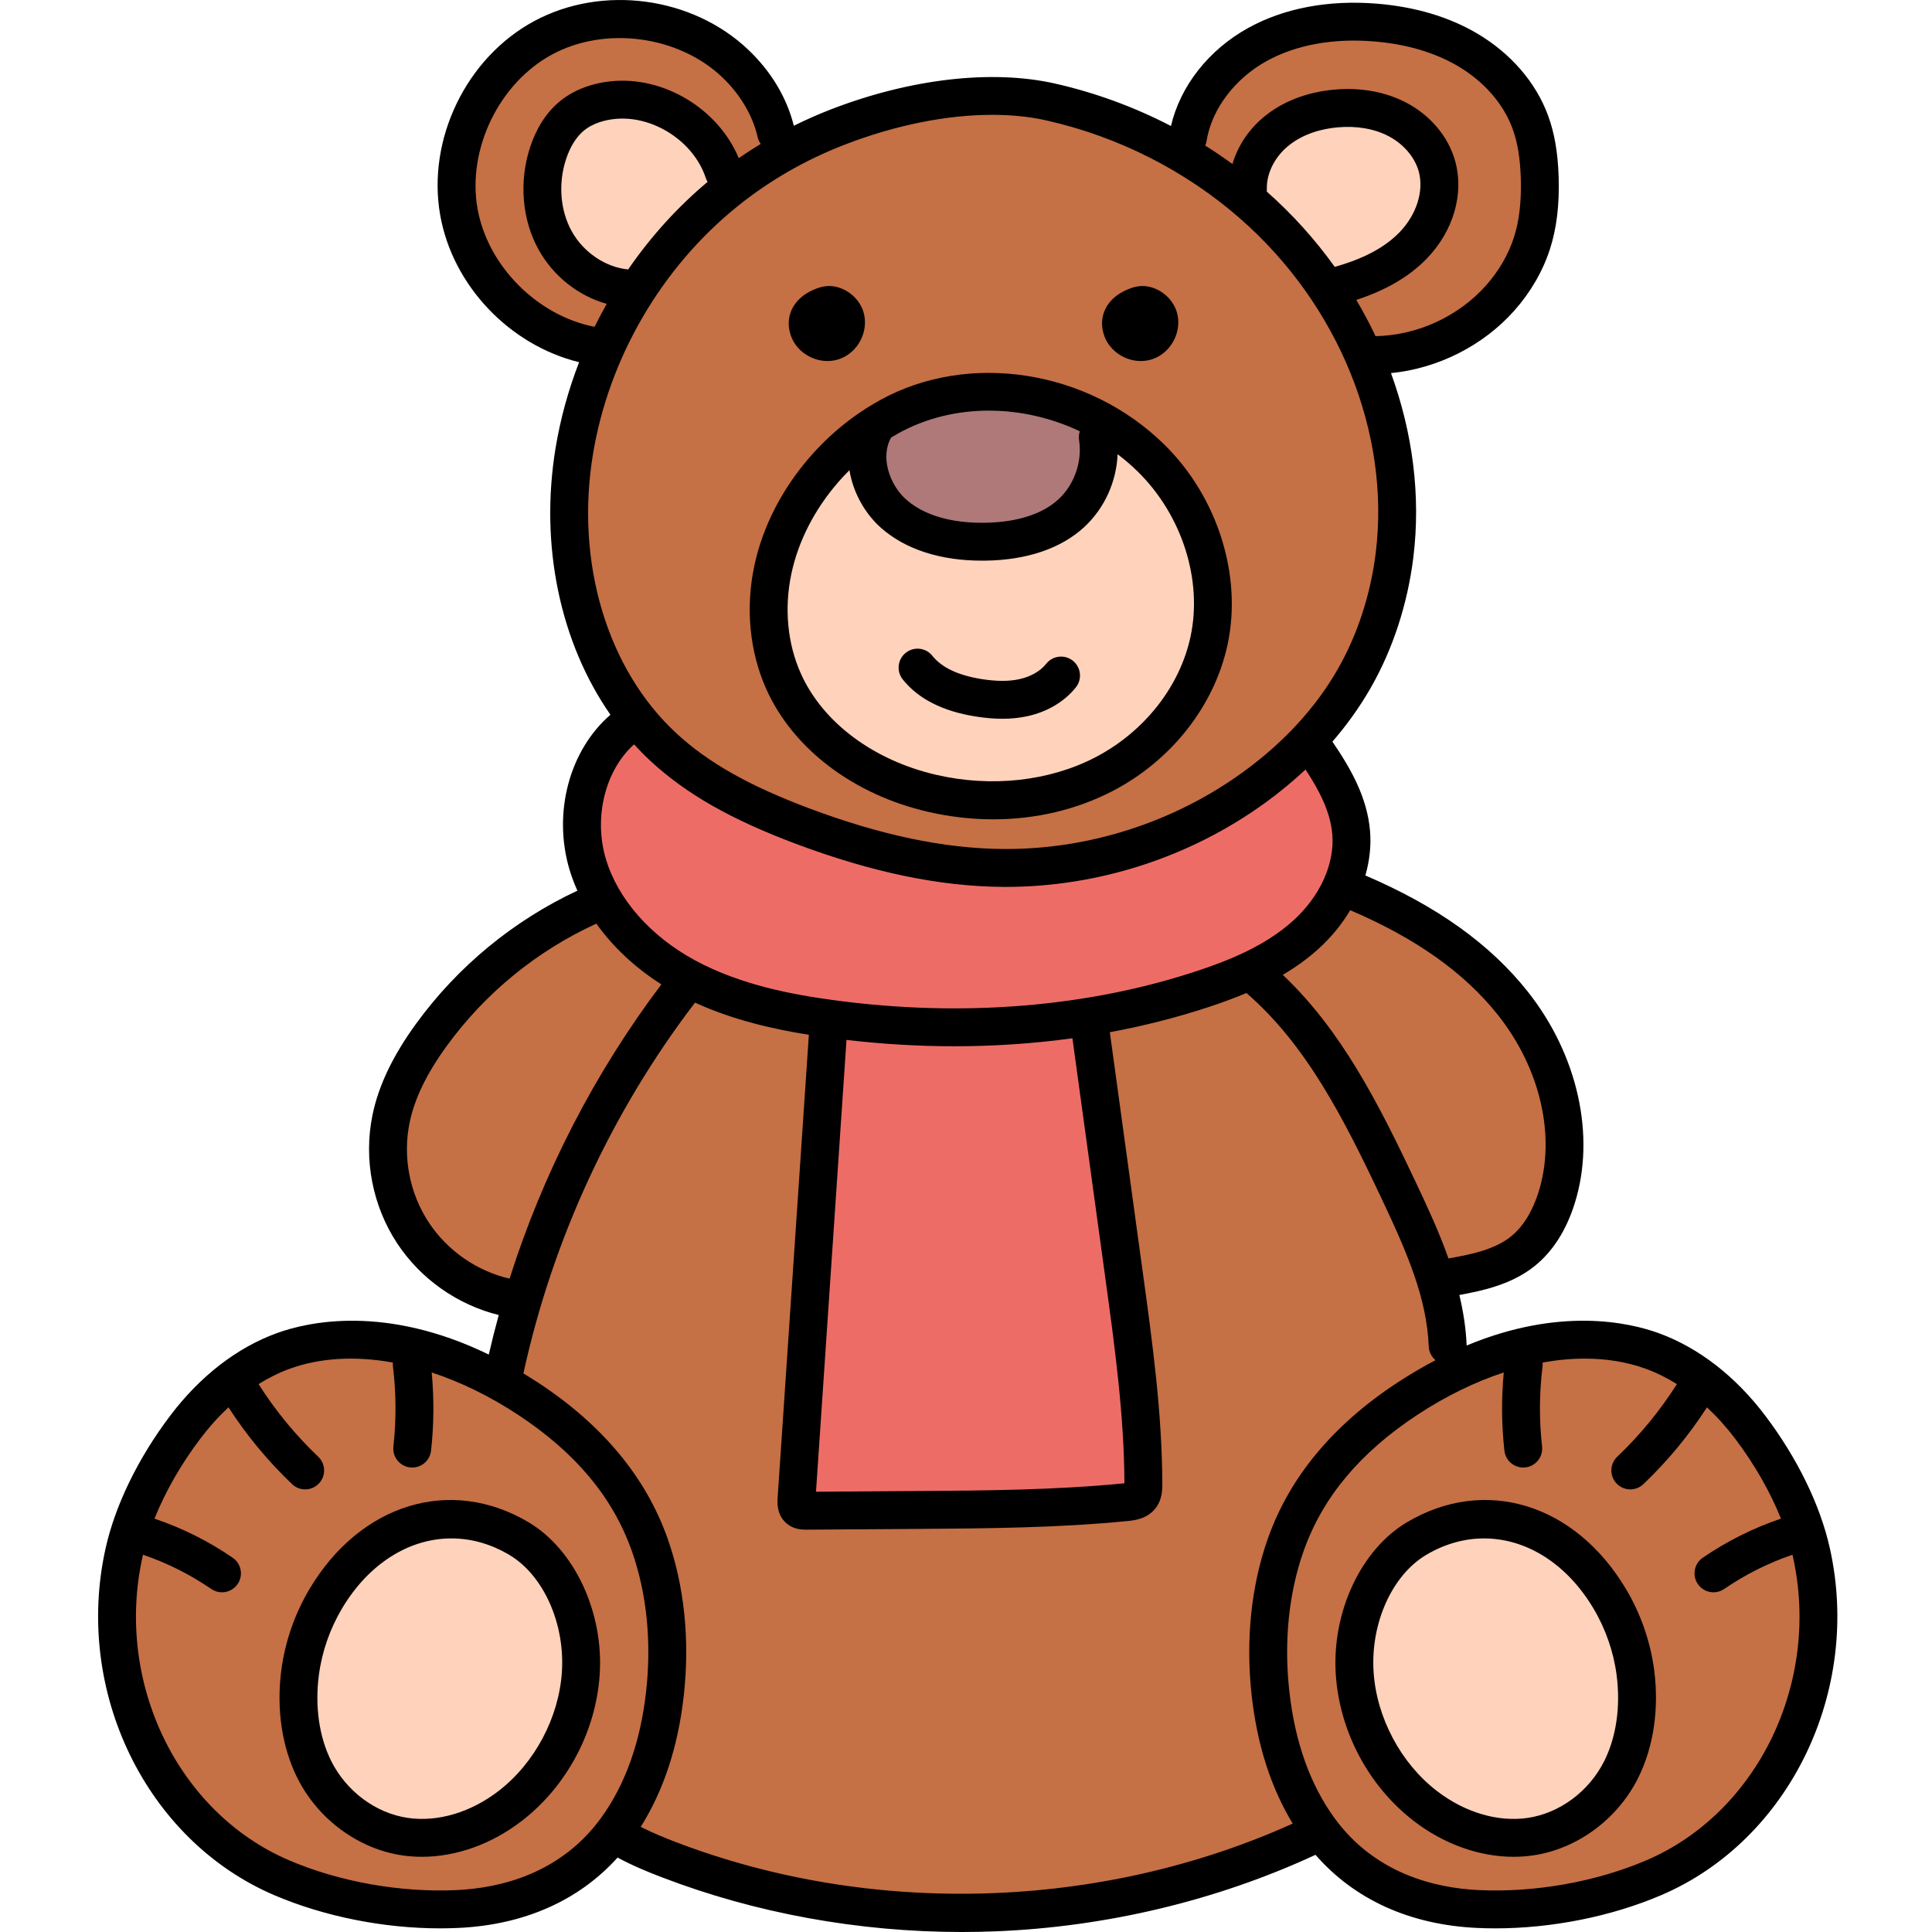 <svg height="512pt" viewBox="-26 0 512 512" width="512pt" xmlns="http://www.w3.org/2000/svg"><path d="m370.348 504.996c-1.551 0-3.105-.035-4.625-.105-12.402-.582-29.648-4.664-41.371-20.816-6.832-9.434-11.082-21.352-12.637-35.422-1.539-13.816-.145-27.32 4.027-39.051 5.359-15.07 15.738-27.516 31.727-38.039 7.723-5.078 15.73-8.996 23.805-11.648l5.812-1.91-.582 6.09c-.633 6.582-.582 13.277.152 19.91.059.516.496.91 1.016.91.043 0 .09-.004.141-.008.531-.062.938-.566.875-1.129-.816-7.355-.773-14.801.125-22.141.008-.078.012-.109.004-.18l-.332-3.648 3.605-.652c4.082-.738 8.074-1.113 11.871-1.113 6.285 0 12.176.98 17.516 2.922 3.059 1.113 6.102 2.605 9.043 4.445l3.422 2.137-2.164 3.402c-4.668 7.344-10.199 14.07-16.43 19.992-.41.391-.426 1.035-.035 1.445.258.277.574.316.738.316.184 0 .453-.051.699-.281 6.137-5.832 11.609-12.438 16.262-19.633l2.59-4 3.492 3.242c2.781 2.582 5.445 5.539 7.914 8.793 5.312 7.031 9.695 14.688 12.676 22.145l1.566 3.914-3.992 1.355c-7.055 2.402-13.695 5.727-19.742 9.883-.293.199-.395.465-.43.652-.035.191-.035.477.164.77.273.395.688.441.852.441.137 0 .352-.035.586-.191 5.852-4.02 12.266-7.238 19.043-9.555l4.266-1.457.938 4.41c.047.184.074.297.098.406 7.855 35.086-9.832 71.676-41.156 85.082-12.531 5.363-27.277 8.316-41.527 8.316zm-2.812-103.484c-6.398 0-12.668 1.797-18.641 5.344-10.926 6.484-17.879 21.527-16.91 36.582.895 13.98 8.035 27.418 19.09 35.949 7.262 5.602 15.801 8.688 24.047 8.688 1.562 0 3.129-.117 4.656-.348 10.34-1.531 19.809-8.512 24.715-18.219 3.773-7.477 5.16-16.863 3.902-26.434-.91-6.961-3.312-13.859-6.949-19.949-8.203-13.734-20.562-21.613-33.91-21.613zm0 0" fill="#c67045"/><path d="m375.09 486.031c-7.777 0-15.859-2.934-22.762-8.262-10.441-8.047-17.457-21.258-18.309-34.469-.926-14.328 5.621-28.594 15.914-34.688 5.492-3.266 11.332-4.918 17.355-4.918 12.816 0 24.625 7.457 32.406 20.465 3.492 5.867 5.801 12.5 6.68 19.184 1.203 9.152-.113 18.113-3.703 25.238-4.609 9.129-13.492 15.691-23.184 17.129-1.43.211-2.91.32-4.398.32zm0 0" fill="#ffd2bb"/><g fill="#c67045"><path d="m354.086 334.832c-2.492-7.082-5.637-13.738-8.414-19.609-9.949-21.098-19.41-39.723-34.469-53.973l-3.855-3.648 4.566-2.703c3.359-1.984 6.234-4.074 8.781-6.379 3.047-2.75 5.637-5.898 7.703-9.355l1.789-3.004 3.215 1.375c18.07 7.727 31.398 17.215 40.742 29.016 12.016 15.18 16.402 34.504 11.445 50.441-1.883 6.02-4.898 10.809-8.727 13.859-4.984 3.977-11.504 5.387-18.305 6.59l-3.344.594zm0 0"/><path d="m334.91 90.789c-1.477-3.145-3.133-6.258-4.918-9.262l-2.551-4.297 4.746-1.551c7.289-2.379 12.852-5.613 17.004-9.887 6.07-6.234 8.609-14.625 6.629-21.898-1.488-5.477-5.504-10.273-11.016-13.16-3.938-2.059-8.66-3.145-13.648-3.145-1.07 0-2.164.051-3.258.148-6.555.594-12.309 2.848-16.645 6.52-3.242 2.754-5.664 6.426-6.805 10.336l-1.602 5.477-4.602-3.367c-2.25-1.648-4.598-3.246-6.98-4.746l-2.832-1.785 1.258-3.102c.09-.219.105-.301.109-.324 1.516-9.582 8.418-18.832 18.012-24.109 6.984-3.844 15.629-5.879 24.992-5.879 1.824 0 3.699.078 5.574.227 9.234.75 17.32 3.141 24.043 7.102 7.648 4.52 13.379 11.102 16.137 18.535 1.492 4.035 2.273 8.625 2.457 14.457.215 6.617-.441 12.203-2.008 17.07-1.625 5.047-4.461 9.938-8.199 14.145-8.043 9.062-20.086 14.594-32.215 14.789l-2.582.043zm0 0"/><path d="m228.641 505.867c-26.926 0-52.875-4.715-77.121-14.02-2.645-1.02-6.109-2.41-9.527-4.133l-3.934-1.977 2.348-3.727c5.758-9.137 9.402-20.281 10.832-33.129 1.574-14.125.145-27.945-4.133-39.969-5.445-15.293-16.391-28.43-32.531-39.051-1.191-.781-2.48-1.59-3.93-2.465l-2.449-1.48.605-2.797c7.863-36.055 23.844-70.582 46.211-99.848l1.941-2.535 2.902 1.328c8.176 3.746 17.434 6.355 29.133 8.215l3.609.574-8.535 126.438c-.078 1.199-.02 2.535.988 3.383.727.613 1.641.699 2.438.699l29.516-.203c18.211-.117 37.043-.242 55.602-2.078 1.148-.117 3.293-.332 4.477-1.855.957-1.234.945-2.941.938-3.855-.039-18.52-2.582-37.051-5.043-54.977l-9.348-68.09 3.75-.695c8.973-1.664 17.711-3.898 25.973-6.645 3.57-1.188 6.562-2.301 9.41-3.504l2.297-.973 1.883 1.633c16.438 14.246 26.434 33.77 36.887 55.957 6.914 14.66 12.25 26.957 12.809 40.59.016.285.141.527.379.73l4.539 3.84-5.266 2.758c-3.441 1.801-6.691 3.719-9.938 5.855-16.145 10.621-27.09 23.758-32.531 39.051-4.277 12.023-5.707 25.844-4.133 39.969 1.379 12.457 4.852 23.328 10.32 32.312l2.352 3.863-4.125 1.863c-27.469 12.395-58.449 18.945-89.594 18.945zm0 0"/></g><path d="m324.469 73.047c-5.074-7.078-10.934-13.566-17.414-19.285l-1.441-1.273.094-1.922c.004-.113.012-.227.023-.34 0 0 .004.07.004.145-.195-5.258 2.43-10.816 6.852-14.559 5.039-4.281 11.211-5.648 15.5-6.043 1.039-.094 2.082-.141 3.098-.141 4.641 0 9.023 1.012 12.672 2.922 4.945 2.59 8.68 7.035 9.996 11.887 1.766 6.48-.641 14.309-6.125 19.938-4.398 4.523-10.594 7.859-18.93 10.191l-2.695.754zm0 0" fill="#ffd2bb"/><path d="m239.746 228.992c-16.004-.121-33.234-3.723-52.66-11.004-16.438-6.164-27.711-12.551-36.547-20.707-19.332-17.863-28.281-47.57-23.355-77.527 4.348-26.395 18.758-51.191 39.539-68.027 8.848-7.168 18.852-12.938 29.734-17.145 13.844-5.328 27.844-8.148 40.492-8.148 5.469 0 10.605.535 15.266 1.59 19.676 4.438 38.02 13.734 53.051 26.879 27.086 23.672 41.375 58.941 37.297 92.051-1.438 11.629-5.098 22.828-10.582 32.383-6.156 10.754-14.965 20.336-26.18 28.484-18.797 13.656-41.918 21.18-65.109 21.18zm-3.734-126.168c-9.633 0-18.934 2.328-26.895 6.738-6.543 3.629-12.395 8.367-17.387 14.074-7.023 8.047-11.828 17.41-13.898 27.074-2.223 10.383-1.199 21.121 2.879 30.242 6.57 14.695 21.566 26.023 40.117 30.293 5.434 1.254 10.949 1.887 16.391 1.887 10.57 0 20.852-2.426 29.734-7.023 14.594-7.555 25.234-21.082 28.465-36.172 3.621-16.934-2.48-36.227-15.543-49.148-11.539-11.418-27.527-17.965-43.863-17.965zm40.754-23.023c-.953 0-1.746.328-2.441.617-3.574 1.473-5.031 4.188-3.906 7.262.848 2.312 3.328 3.992 5.902 3.992.613 0 1.207-.09 1.762-.27 2.992-.98 4.844-4.492 3.961-7.516-.457-1.578-1.742-2.977-3.355-3.664-.672-.281-1.301-.422-1.922-.422zm-83.035 0c-.957 0-1.75.328-2.449.617-3.562 1.473-5.02 4.188-3.895 7.262.844 2.316 3.324 3.992 5.902 3.992.605 0 1.195-.09 1.75-.27 2.992-.98 4.848-4.496 3.969-7.523-.465-1.59-1.723-2.957-3.359-3.652-.672-.289-1.297-.426-1.918-.426zm0 0" fill="#c67045"/><path d="m226.926 271.23c-10.664 0-21.551-.738-32.359-2.191-11.172-1.508-25.633-4.133-38.398-11.082-12.703-6.918-21.98-17.566-25.453-29.223-3.695-12.414-.137-26.582 8.656-34.453l2.957-2.645 2.672 2.934c1.414 1.559 2.773 2.93 4.152 4.203 9.02 8.34 20.496 14.855 37.211 21.125 19.664 7.367 37.121 11.008 53.367 11.137h.859c23.691 0 47.273-7.66 66.41-21.566 3.613-2.617 7.059-5.461 10.242-8.449l3.469-3.258 2.613 3.977c3.281 4.992 7.125 11.664 7.734 19.016.762 9.109-3.625 18.926-11.734 26.258-8.035 7.262-18.441 11.312-26.609 14.027-20.352 6.762-42.484 10.191-65.789 10.191zm0 0" fill="#ed6d66"/><path d="m237.02 211.051c-5.285 0-10.582-.602-15.734-1.789-17.922-4.129-32.395-15.023-38.715-29.145-3.902-8.719-4.875-19.012-2.742-28.98 1.992-9.328 6.641-18.371 13.441-26.156.852-.984 1.812-2.004 3.012-3.207l5.543-5.539 1.238 7.734c.777 4.879 3.426 9.711 7.074 12.934 5.703 5.023 14.055 7.68 24.145 7.68h.121c.176 0 .348 0 .527-.008h.102c10.031-.129 18.199-2.848 23.625-7.867 4.523-4.195 7.266-10.211 7.52-16.492l.305-7.664 6.109 4.637c2.125 1.613 4.094 3.312 5.855 5.051 12.578 12.438 18.457 30.992 14.977 47.27-3.105 14.512-13.355 27.516-27.414 34.789-8.531 4.418-18.559 6.754-28.988 6.754zm-19.859-35.145c-.164 0-.402.039-.633.223-.438.344-.512.992-.16 1.43 3.43 4.324 9.082 7.137 16.801 8.367 2.301.371 4.477.559 6.484.559 2.051 0 3.914-.188 5.695-.578 4.426-.949 8.199-3.164 10.641-6.238.348-.441.273-1.09-.172-1.445-.223-.176-.461-.215-.621-.215-.188 0-.535.047-.797.379-2.148 2.707-5.512 4.668-9.469 5.527-1.617.348-3.391.527-5.27.527-1.902 0-3.914-.172-6.16-.527-7.203-1.152-12.426-3.715-15.535-7.617-.273-.34-.621-.391-.805-.391zm0 0" fill="#ffd2bb"/><path d="m194.621 271.133 4.172.488c9.402 1.098 18.863 1.652 28.117 1.652 10.332 0 20.676-.703 30.746-2.082l3.965-.547 9.332 68.035c2.441 17.73 4.965 36.066 5.027 54.391l.012 3.633-3.617.359c-18.219 1.812-36.871 1.949-54.902 2.078l-31.504.211zm0 0" fill="#ed6d66"/><path d="m234.215 142.539c-6.66 0-16.008-1.242-22.719-7.168-5.578-4.914-8.902-14.27-4.805-21.418l.516-.898.887-.539c.68-.406 1.348-.805 2.035-1.18 7.684-4.258 16.664-6.512 25.953-6.512 8.773 0 17.691 2.023 25.789 5.852l3.191 1.512-1.105 3.355c-.055.168-.07.312-.047.445 1.094 6.93-1.516 14.473-6.652 19.23-6.375 5.902-15.625 7.234-22.262 7.312-.25.004-.512.008-.781.008zm0 0" fill="#af7979"/><path d="m130.812 90.539c-16.855-3.258-31.242-17.797-34.211-34.57-3.055-17.359 6.344-36.738 21.867-45.078 5.836-3.137 12.668-4.793 19.754-4.793 11.34 0 22.238 4.172 29.902 11.445 5.355 5.086 9.102 11.438 10.547 17.895.031.129.078.238.152.336l2.59 3.523-3.742 2.266c-2.043 1.242-3.883 2.426-5.613 3.629l-4.066 2.82-1.902-4.57c-4.355-10.465-15.766-18.059-27.137-18.059-.891 0-1.789.047-2.664.141-4.559.477-8.523 2.031-11.469 4.496-2.891 2.406-5.086 5.859-6.539 10.266-2.645 8.016-1.914 16.969 1.957 23.949 3.379 6.078 9.074 10.613 15.617 12.438l4.902 1.367-2.484 4.438c-1.18 2.105-2.195 4.035-3.109 5.898l-1.348 2.746zm0 0" fill="#c67045"/><path d="m140.098 75.387c-7.27-.68-14.363-5.453-18.078-12.156-3.598-6.465-4.273-14.809-1.809-22.305 1.32-4 3.367-7.23 5.918-9.344 3.316-2.785 7.473-3.73 10.371-4.027.801-.086 1.629-.129 2.457-.129 11.301 0 22.43 7.957 25.883 18.504.004.012.027.074.121.234l1.734 2.926-2.609 2.18c-7.664 6.414-14.5 13.953-20.32 22.402l-1.332 1.934zm0 0" fill="#ffd2bb"/><path d="m90.613 504.996c-14.281 0-29.043-2.953-41.566-8.316-31.32-13.406-49.012-49.996-41.148-85.109.016-.082.043-.191.07-.305l.938-4.41 4.289 1.383c6.773 2.316 13.188 5.535 19.059 9.566.168.113.363.18.566.18.164 0 .578-.047.855-.453.195-.281.195-.566.16-.758-.035-.188-.137-.453-.426-.652-6.051-4.156-12.691-7.48-19.746-9.879l-3.992-1.359 1.566-3.914c2.98-7.457 7.363-15.109 12.672-22.137 2.473-3.262 5.137-6.219 7.918-8.801l3.492-3.238 2.586 3.996c4.656 7.195 10.129 13.801 16.27 19.633.242.234.512.281.695.281.164 0 .48-.039.727-.305.402-.418.387-1.066-.023-1.457-6.23-5.922-11.758-12.648-16.43-19.992l-2.164-3.402 3.422-2.137c2.941-1.84 5.984-3.332 9.039-4.445 5.332-1.938 11.223-2.918 17.504-2.918 3.836 0 7.836.371 11.883 1.102l3.598.648-.32 3.645c-.012.082-.004.121-.004.121.906 7.414.949 14.863.133 22.211-.062.566.344 1.074.902 1.137.02 0 .066.004.113.004.52 0 .957-.395 1.016-.918.73-6.621.781-13.32.152-19.898l-.586-6.094 5.816 1.91c8.074 2.652 16.082 6.574 23.801 11.648 15.992 10.527 26.371 22.969 31.73 38.043 4.172 11.727 5.562 25.23 4.023 39.051-1.555 14.07-5.805 25.984-12.633 35.414-11.727 16.156-28.969 20.238-41.375 20.82-1.504.07-3.043.105-4.582.105zm2.77-103.484c-13.344 0-25.703 7.879-33.906 21.613-3.637 6.09-6.039 12.988-6.949 19.945-1.258 9.574.129 18.965 3.902 26.441 4.906 9.703 14.371 16.684 24.707 18.215 1.531.23 3.102.348 4.664.348 8.246 0 16.785-3.086 24.047-8.688 11.055-8.531 18.191-21.969 19.09-35.949.969-15.055-5.984-30.098-16.91-36.586-5.973-3.543-12.246-5.34-18.645-5.34zm0 0" fill="#c67045"/><path d="m108.133 342.75c-9.691-2.262-18.379-8.301-23.832-16.574-5.672-8.59-7.742-19.305-5.68-29.402 1.418-6.945 4.848-14.098 10.484-21.859 10.582-14.578 24.848-26.258 41.258-33.777l3.004-1.375 1.918 2.688c4.105 5.746 9.684 10.953 16.129 15.051l3.66 2.324-2.613 3.461c-17.441 23.105-30.77 48.938-39.609 76.781l-1.117 3.523zm0 0" fill="#c67045"/><path d="m85.836 486.031c-1.484 0-2.965-.105-4.395-.32-9.695-1.438-18.582-7.996-23.191-17.125-3.594-7.129-4.91-16.09-3.707-25.242.879-6.684 3.188-13.312 6.68-19.176 7.781-13.016 19.598-20.473 32.418-20.473 6.016 0 11.855 1.656 17.352 4.918 10.289 6.098 16.832 20.359 15.91 34.688-.852 13.215-7.867 26.422-18.312 34.473-6.898 5.324-14.98 8.258-22.754 8.258zm0 0" fill="#ffd2bb"/><path d="m219.934 215.141c5.77 1.332 11.574 1.988 17.285 1.988 11.188 0 22.02-2.523 31.566-7.465 15.648-8.098 27.066-22.637 30.543-38.887 3.902-18.238-2.629-38.977-16.637-52.832-20.176-19.949-51.934-24.945-75.512-11.883-6.961 3.859-13.172 8.887-18.461 14.945-7.477 8.562-12.594 18.543-14.801 28.867-2.395 11.215-1.281 22.828 3.141 32.711 7.086 15.836 23.113 28.008 42.875 32.555zm16.145-106.32c8.184 0 16.473 1.871 24.082 5.473-.238.73-.328 1.516-.199 2.328.895 5.637-1.23 11.781-5.418 15.66-5.43 5.031-13.648 6.18-19.59 6.258-6.234.09-14.875-.926-20.816-6.164-4.383-3.867-6.926-11.285-3.973-16.434.621-.375 1.246-.742 1.883-1.094 7.336-4.066 15.625-6.027 24.031-6.027zm-52.34 43.152c1.848-8.656 6.188-17.082 12.543-24.363.91-1.043 1.863-2.039 2.832-3.008.953 5.941 4.129 11.547 8.383 15.301 6.445 5.688 15.695 8.68 26.789 8.68.266 0 .531 0 .797-.004 11.043-.145 20.133-3.23 26.285-8.934 5.359-4.965 8.512-12.023 8.809-19.27 1.902 1.445 3.734 3.008 5.457 4.711 11.633 11.508 17.082 28.617 13.879 43.594-2.855 13.348-12.328 25.336-25.34 32.07-12.133 6.281-27.438 7.961-41.988 4.609-16.711-3.848-30.152-13.895-35.961-26.875-3.559-7.949-4.441-17.363-2.484-26.512zm0 0"/><path d="m232.539 189.875c2.527.402 4.887.605 7.105.605 2.328 0 4.5-.223 6.551-.664 5.32-1.148 9.91-3.871 12.926-7.668 1.723-2.172 1.363-5.328-.809-7.051-2.172-1.727-5.328-1.363-7.055.809-1.57 1.98-4.125 3.438-7.18 4.094-2.77.598-6.031.586-9.961-.039-6.176-.984-10.555-3.055-13.023-6.16-1.723-2.168-4.883-2.531-7.051-.805-2.172 1.723-2.531 4.879-.809 7.051 4.078 5.133 10.57 8.438 19.305 9.828zm0 0"/><path d="m193.289 95.676c1.004 0 2.016-.152 2.996-.473 5.039-1.652 8.047-7.352 6.566-12.445-.797-2.727-2.902-5.051-5.637-6.215-3.457-1.473-6.062-.398-7.457.18-5.527 2.281-7.988 7.238-6.129 12.336 1.465 4.012 5.508 6.617 9.66 6.617zm0 0"/><path d="m276.324 95.676c1.004 0 2.016-.152 2.996-.473 5.039-1.652 8.047-7.352 6.562-12.445-.793-2.727-2.898-5.051-5.633-6.215-3.461-1.473-6.062-.398-7.457.18-5.527 2.277-7.992 7.238-6.129 12.336 1.465 4.012 5.508 6.617 9.66 6.617zm0 0"/><path d="m114.074 403.414c-20.645-12.246-44.508-4.988-58.031 17.652-3.91 6.555-6.5 13.984-7.484 21.492-1.363 10.344.168 20.555 4.305 28.75 5.473 10.844 16.086 18.652 27.688 20.379 1.73.254 3.48.383 5.246.383 9.074 0 18.484-3.34 26.488-9.516 11.957-9.219 19.672-23.75 20.645-38.863 1.059-16.496-6.695-33.059-18.855-40.277zm8.836 39.633c-.777 12.094-7.195 24.188-16.754 31.559-7.414 5.723-16.211 8.324-24.129 7.148-8.434-1.25-16.172-6.988-20.203-14.969-3.238-6.414-4.414-14.551-3.312-22.922.809-6.16 2.938-12.262 6.152-17.648 7.164-11.996 17.914-18.52 28.973-18.52 5.148 0 10.367 1.414 15.316 4.352 9.043 5.371 14.785 18.117 13.957 31zm0 0"/><path d="m458.918 410.25c-2.551-11.406-8.621-23.855-17.09-35.059-7.926-10.488-17.711-18.062-28.289-21.902-7.727-2.805-26.141-7.027-50.879 3.293-.004-.051.008-.098.008-.145-.184-4.512-.895-8.941-1.93-13.25 6.422-1.164 13.91-2.844 19.898-7.621 4.848-3.867 8.453-9.512 10.715-16.773 5.551-17.816.773-39.27-12.469-55.988-9.961-12.582-24.066-22.676-43.047-30.797 1.117-3.895 1.566-7.871 1.242-11.758-.75-9.004-5.195-16.711-9.973-23.707 3.879-4.48 7.262-9.223 10.121-14.207 5.883-10.262 9.801-22.242 11.328-34.648 2.004-16.273-.172-33.031-5.93-48.809 12.422-1.234 24.414-7.246 32.699-16.578 4.301-4.84 7.562-10.477 9.434-16.301 1.781-5.527 2.531-11.781 2.301-19.113-.207-6.496-1.109-11.699-2.84-16.367-3.238-8.734-9.891-16.418-18.727-21.629-7.516-4.434-16.473-7.098-26.625-7.922-12.746-1.035-24.492 1.168-33.965 6.375-10.559 5.801-18.098 15.41-20.586 26.047-9.691-5.031-20.043-8.84-30.777-11.262-16.672-3.758-38.27-1.273-59.25 6.824-3.391 1.305-6.691 2.777-9.918 4.375-1.844-7.434-6.008-14.395-12.09-20.168-14.828-14.074-38.66-17.27-56.672-7.594-18.012 9.68-28.504 31.316-24.953 51.449 3.305 18.711 18.449 34.48 36.812 38.969-2.852 7.367-4.961 15.012-6.242 22.789-4.25 25.84 1.266 51.578 14.547 70.645-10.863 9.371-15.332 25.961-10.848 41.039.562 1.887 1.273 3.746 2.09 5.578-16.996 7.953-31.77 20.133-42.805 35.336-6.152 8.477-9.918 16.391-11.512 24.191-2.375 11.648.016 24.02 6.562 33.945 6.223 9.434 15.965 16.277 26.914 18.988-.953 3.473-1.836 6.965-2.641 10.473-27.387-13.301-47.887-8.68-56.152-5.68-10.582 3.84-20.363 11.414-28.293 21.902-8.465 11.203-14.535 23.652-17.09 35.059-8.488 37.914 10.715 77.457 44.668 91.98 13.254 5.672 29.027 8.805 43.977 8.805 1.621 0 3.234-.039 4.832-.113 17.434-.812 31.887-7.234 42.188-18.645 4.047 2.18 8.148 3.848 11.691 5.207 24.879 9.547 52.203 14.516 79.543 14.516 2.902 0 5.809-.055 8.707-.168 29.52-1.145 58.863-8.164 85.016-20.285 10.336 11.859 25.023 18.547 42.824 19.375 1.594.074 3.207.113 4.828.113 14.949 0 30.723-3.133 43.977-8.805 33.953-14.523 53.156-54.066 44.668-91.98zm-87.906-141.215c11.211 14.156 15.332 32.078 10.754 46.77-1.633 5.238-4.188 9.359-7.391 11.914-4.406 3.512-10.754 4.766-16.516 5.785-2.555-7.234-5.734-13.98-8.566-19.992-10.117-21.461-19.914-40.566-35.34-55.168 3.277-1.938 6.477-4.191 9.422-6.859 3.41-3.082 6.246-6.566 8.449-10.273 17.434 7.453 30.277 16.574 39.188 27.824zm-77.266-231.629c1.332-8.426 7.461-16.574 15.992-21.266 7.746-4.258 17.539-6.043 28.32-5.168 8.621.699 16.137 2.91 22.336 6.562 6.855 4.047 11.973 9.895 14.414 16.473 1.34 3.621 2.047 7.812 2.215 13.195.195 6.164-.402 11.309-1.82 15.723-1.453 4.508-4.004 8.902-7.387 12.711-7.316 8.242-18.258 13.262-29.281 13.445-1.543-3.266-3.25-6.469-5.102-9.602 7.895-2.578 14.012-6.16 18.625-10.898 7.051-7.242 9.969-17.105 7.621-25.738-1.781-6.543-6.527-12.246-13.02-15.648-5.512-2.883-12.121-4.074-19.113-3.441-7.391.672-13.918 3.246-18.875 7.453-3.922 3.328-6.707 7.648-8.059 12.262-2.352-1.711-4.754-3.348-7.215-4.895.156-.367.285-.754.348-1.168zm15.953 13.355c.012-.195.043-.387.035-.586-.156-4.004 1.926-8.34 5.434-11.312 4.258-3.617 9.574-4.773 13.281-5.109 5.074-.457 9.754.348 13.551 2.336 3.969 2.078 6.957 5.59 7.992 9.391 1.402 5.145-.613 11.461-5.125 16.102-3.914 4.02-9.539 7.008-17.148 9.137-5.176-7.223-11.211-13.941-18.02-19.957zm-209.156 4.508c-2.773-15.73 5.746-33.297 19.816-40.859 14.074-7.559 33.426-4.969 45.012 6.031 4.777 4.535 8.117 10.172 9.402 15.871.152.684.438 1.301.824 1.832-1.977 1.203-3.922 2.449-5.82 3.762-5.406-13.008-19.84-21.832-33.91-20.359-5.344.559-10.051 2.426-13.621 5.402-3.465 2.891-6.078 6.953-7.766 12.082-2.988 9.062-2.145 19.211 2.262 27.141 3.926 7.066 10.574 12.266 18.043 14.348-1.129 2-2.199 4.031-3.211 6.09-15.16-2.926-28.348-16.129-31.031-31.34zm39.926 16.137c-5.988-.566-11.844-4.516-14.953-10.109-3.066-5.523-3.629-12.672-1.504-19.121 1.078-3.273 2.691-5.871 4.664-7.516 2.566-2.145 5.895-2.883 8.234-3.129 10.129-1.055 20.961 5.957 24.129 15.645.121.367.289.707.48 1.023-8.02 6.715-15.102 14.566-21.051 23.207zm-9.336 49c4.188-25.441 18.078-49.344 38.109-65.57 8.539-6.918 18.184-12.477 28.664-16.52 13.441-5.188 27.027-7.883 39.047-7.883 5.121 0 9.961.492 14.379 1.488 19.023 4.289 36.762 13.273 51.305 25.988 26.098 22.812 39.871 56.742 35.953 88.551-1.363 11.09-4.848 21.766-10.074 30.879-5.887 10.27-14.32 19.434-25.062 27.242-18.363 13.34-41.008 20.613-63.672 20.41-15.539-.121-32.316-3.641-51.289-10.754-15.945-5.977-26.812-12.113-35.238-19.898-18.355-16.961-26.832-45.289-22.121-73.934zm10.906 76.855c1.41 1.547 2.871 3.039 4.402 4.453 9.426 8.707 21.305 15.469 38.523 21.926 20.094 7.535 38 11.262 54.734 11.395.301 0 .598.004.895.004 24.527-.004 48.914-7.914 68.758-22.336 3.805-2.762 7.348-5.688 10.629-8.766 3.527 5.363 6.586 11.102 7.09 17.145.66 7.875-3.238 16.461-10.426 22.957-7.492 6.773-17.402 10.617-25.195 13.207-29.152 9.684-62.469 12.391-96.344 7.828-10.824-1.457-24.812-3.984-37.02-10.633-11.793-6.418-20.371-16.203-23.535-26.848-3.289-11.047-.133-23.508 7.488-30.332zm124.957 141.961c2.422 17.648 4.922 35.898 4.988 53.863-18.207 1.805-36.922 1.93-55.02 2.051l-26.715.184 8.082-119.727c9.602 1.117 19.148 1.676 28.578 1.676 10.625 0 21.09-.711 31.293-2.117zm-179.352-15.246c-5.098-7.719-6.957-17.344-5.105-26.406 1.297-6.367 4.504-13.008 9.797-20.305 10.203-14.055 23.914-25.266 39.699-32.492 4.391 6.164 10.266 11.672 17.234 16.102-17.676 23.418-31.34 49.973-40.23 77.98-8.707-2.027-16.469-7.406-21.395-14.879zm7.363 176.918c-14.859.695-31.043-2.184-44.387-7.891-29.582-12.656-46.27-47.289-38.82-80.559.031-.141.066-.281.102-.422 6.414 2.191 12.496 5.234 18.086 9.074.871.598 1.859.883 2.84.883 1.598 0 3.168-.762 4.141-2.176 1.57-2.285.988-5.41-1.297-6.98-6.402-4.398-13.371-7.875-20.727-10.367 2.844-7.105 7-14.387 12.156-21.211 2.324-3.074 4.82-5.84 7.449-8.285 4.801 7.422 10.461 14.27 16.867 20.359.969.926 2.215 1.383 3.457 1.383 1.328 0 2.652-.523 3.637-1.559 1.91-2.008 1.832-5.188-.176-7.098-6.035-5.738-11.348-12.211-15.812-19.242 2.684-1.68 5.457-3.051 8.285-4.078 8.074-2.93 17.445-3.418 27.309-1.637-.027.336-.023.684.02 1.031.863 7.035.902 14.176.121 21.219-.305 2.754 1.68 5.234 4.434 5.543.191.02.379.031.562.031 2.523 0 4.695-1.902 4.98-4.469.766-6.879.82-13.836.172-20.727 7.602 2.496 15.332 6.246 22.844 11.188 15.234 10.023 25.102 21.812 30.16 36.035 3.973 11.16 5.293 24.055 3.824 37.277-1.488 13.387-5.496 24.66-11.91 33.504-10.781 14.871-26.789 18.633-38.316 19.172zm57.945-12.781c-2.828-1.086-6.023-2.387-9.16-3.973 6.082-9.648 9.922-21.336 11.418-34.812 1.641-14.727.141-29.164-4.34-41.75-5.738-16.133-17.211-29.945-34.102-41.059-1.371-.898-2.723-1.738-4.062-2.551 7.738-35.492 23.422-69.41 45.48-98.262 10.227 4.676 20.934 7.059 30.172 8.523l-8.285 122.797c-.074 1.094-.301 4.43 2.395 6.711 1.84 1.551 3.953 1.641 5.02 1.641h.211l29.332-.199c18.332-.125 37.289-.254 55.965-2.105 1.496-.148 5-.496 7.242-3.379 1.797-2.305 1.789-5.031 1.785-6.34-.039-18.734-2.602-37.422-5.082-55.496l-8.824-64.309c9.109-1.691 17.969-3.945 26.496-6.777 3.008-1 6.309-2.18 9.703-3.617 15.766 13.656 25.625 32.852 35.895 54.637 6.719 14.246 11.898 26.168 12.426 39.055.059 1.465.75 2.738 1.789 3.617-3.336 1.746-6.758 3.742-10.273 6.055-16.891 11.113-28.367 24.926-34.102 41.059-4.477 12.586-5.98 27.023-4.344 41.75 1.453 13.074 5.113 24.465 10.879 33.941-50.781 22.926-111.637 24.793-163.633 4.844zm257.348 4.891c-13.344 5.707-29.531 8.586-44.387 7.891-11.527-.535-27.535-4.297-38.32-19.172-6.41-8.844-10.418-20.117-11.906-33.504-1.473-13.227-.148-26.117 3.82-37.277 5.062-14.223 14.926-26.012 30.164-36.035 7.512-4.941 15.242-8.691 22.844-11.191-.652 6.891-.598 13.852.168 20.73.285 2.566 2.461 4.465 4.984 4.465.184 0 .371-.008.559-.031 2.758-.305 4.742-2.785 4.434-5.543-.781-7.043-.738-14.18.125-21.215.043-.352.047-.695.02-1.031 3.809-.688 7.543-1.043 11.156-1.043 5.746 0 11.195.879 16.152 2.68 2.828 1.027 5.602 2.398 8.285 4.078-4.465 7.031-9.777 13.504-15.812 19.242-2.008 1.91-2.09 5.086-.18 7.098.988 1.035 2.312 1.559 3.641 1.559 1.242 0 2.484-.457 3.457-1.383 6.406-6.09 12.066-12.938 16.863-20.359 2.629 2.445 5.125 5.211 7.449 8.285 5.16 6.824 9.312 14.105 12.156 21.211-7.352 2.492-14.32 5.969-20.727 10.363-2.285 1.57-2.863 4.695-1.293 6.98.973 1.418 2.543 2.18 4.141 2.18.98 0 1.969-.285 2.84-.883 5.59-3.84 11.672-6.883 18.086-9.074.031.141.07.281.102.418 7.449 33.273-9.238 67.906-38.82 80.562zm0 0"/><path d="m404.879 421.07c-13.523-22.645-37.387-29.906-58.031-17.652-12.16 7.215-19.914 23.773-18.855 40.273.973 15.113 8.688 29.645 20.645 38.863 8.004 6.176 17.414 9.516 26.488 9.516 1.766 0 3.52-.129 5.246-.383 11.605-1.727 22.215-9.535 27.688-20.379 4.137-8.195 5.668-18.406 4.309-28.75-.988-7.508-3.578-14.938-7.488-21.488zm-5.781 45.715c-4.031 7.98-11.77 13.719-20.203 14.973-7.918 1.172-16.715-1.43-24.129-7.148-9.559-7.375-15.977-19.469-16.754-31.559-.828-12.887 4.914-25.633 13.961-31 4.949-2.938 10.164-4.352 15.312-4.352 11.055 0 21.809 6.523 28.973 18.52 3.219 5.383 5.348 11.488 6.156 17.648 1.098 8.367-.078 16.508-3.316 22.918zm0 0"/></svg>